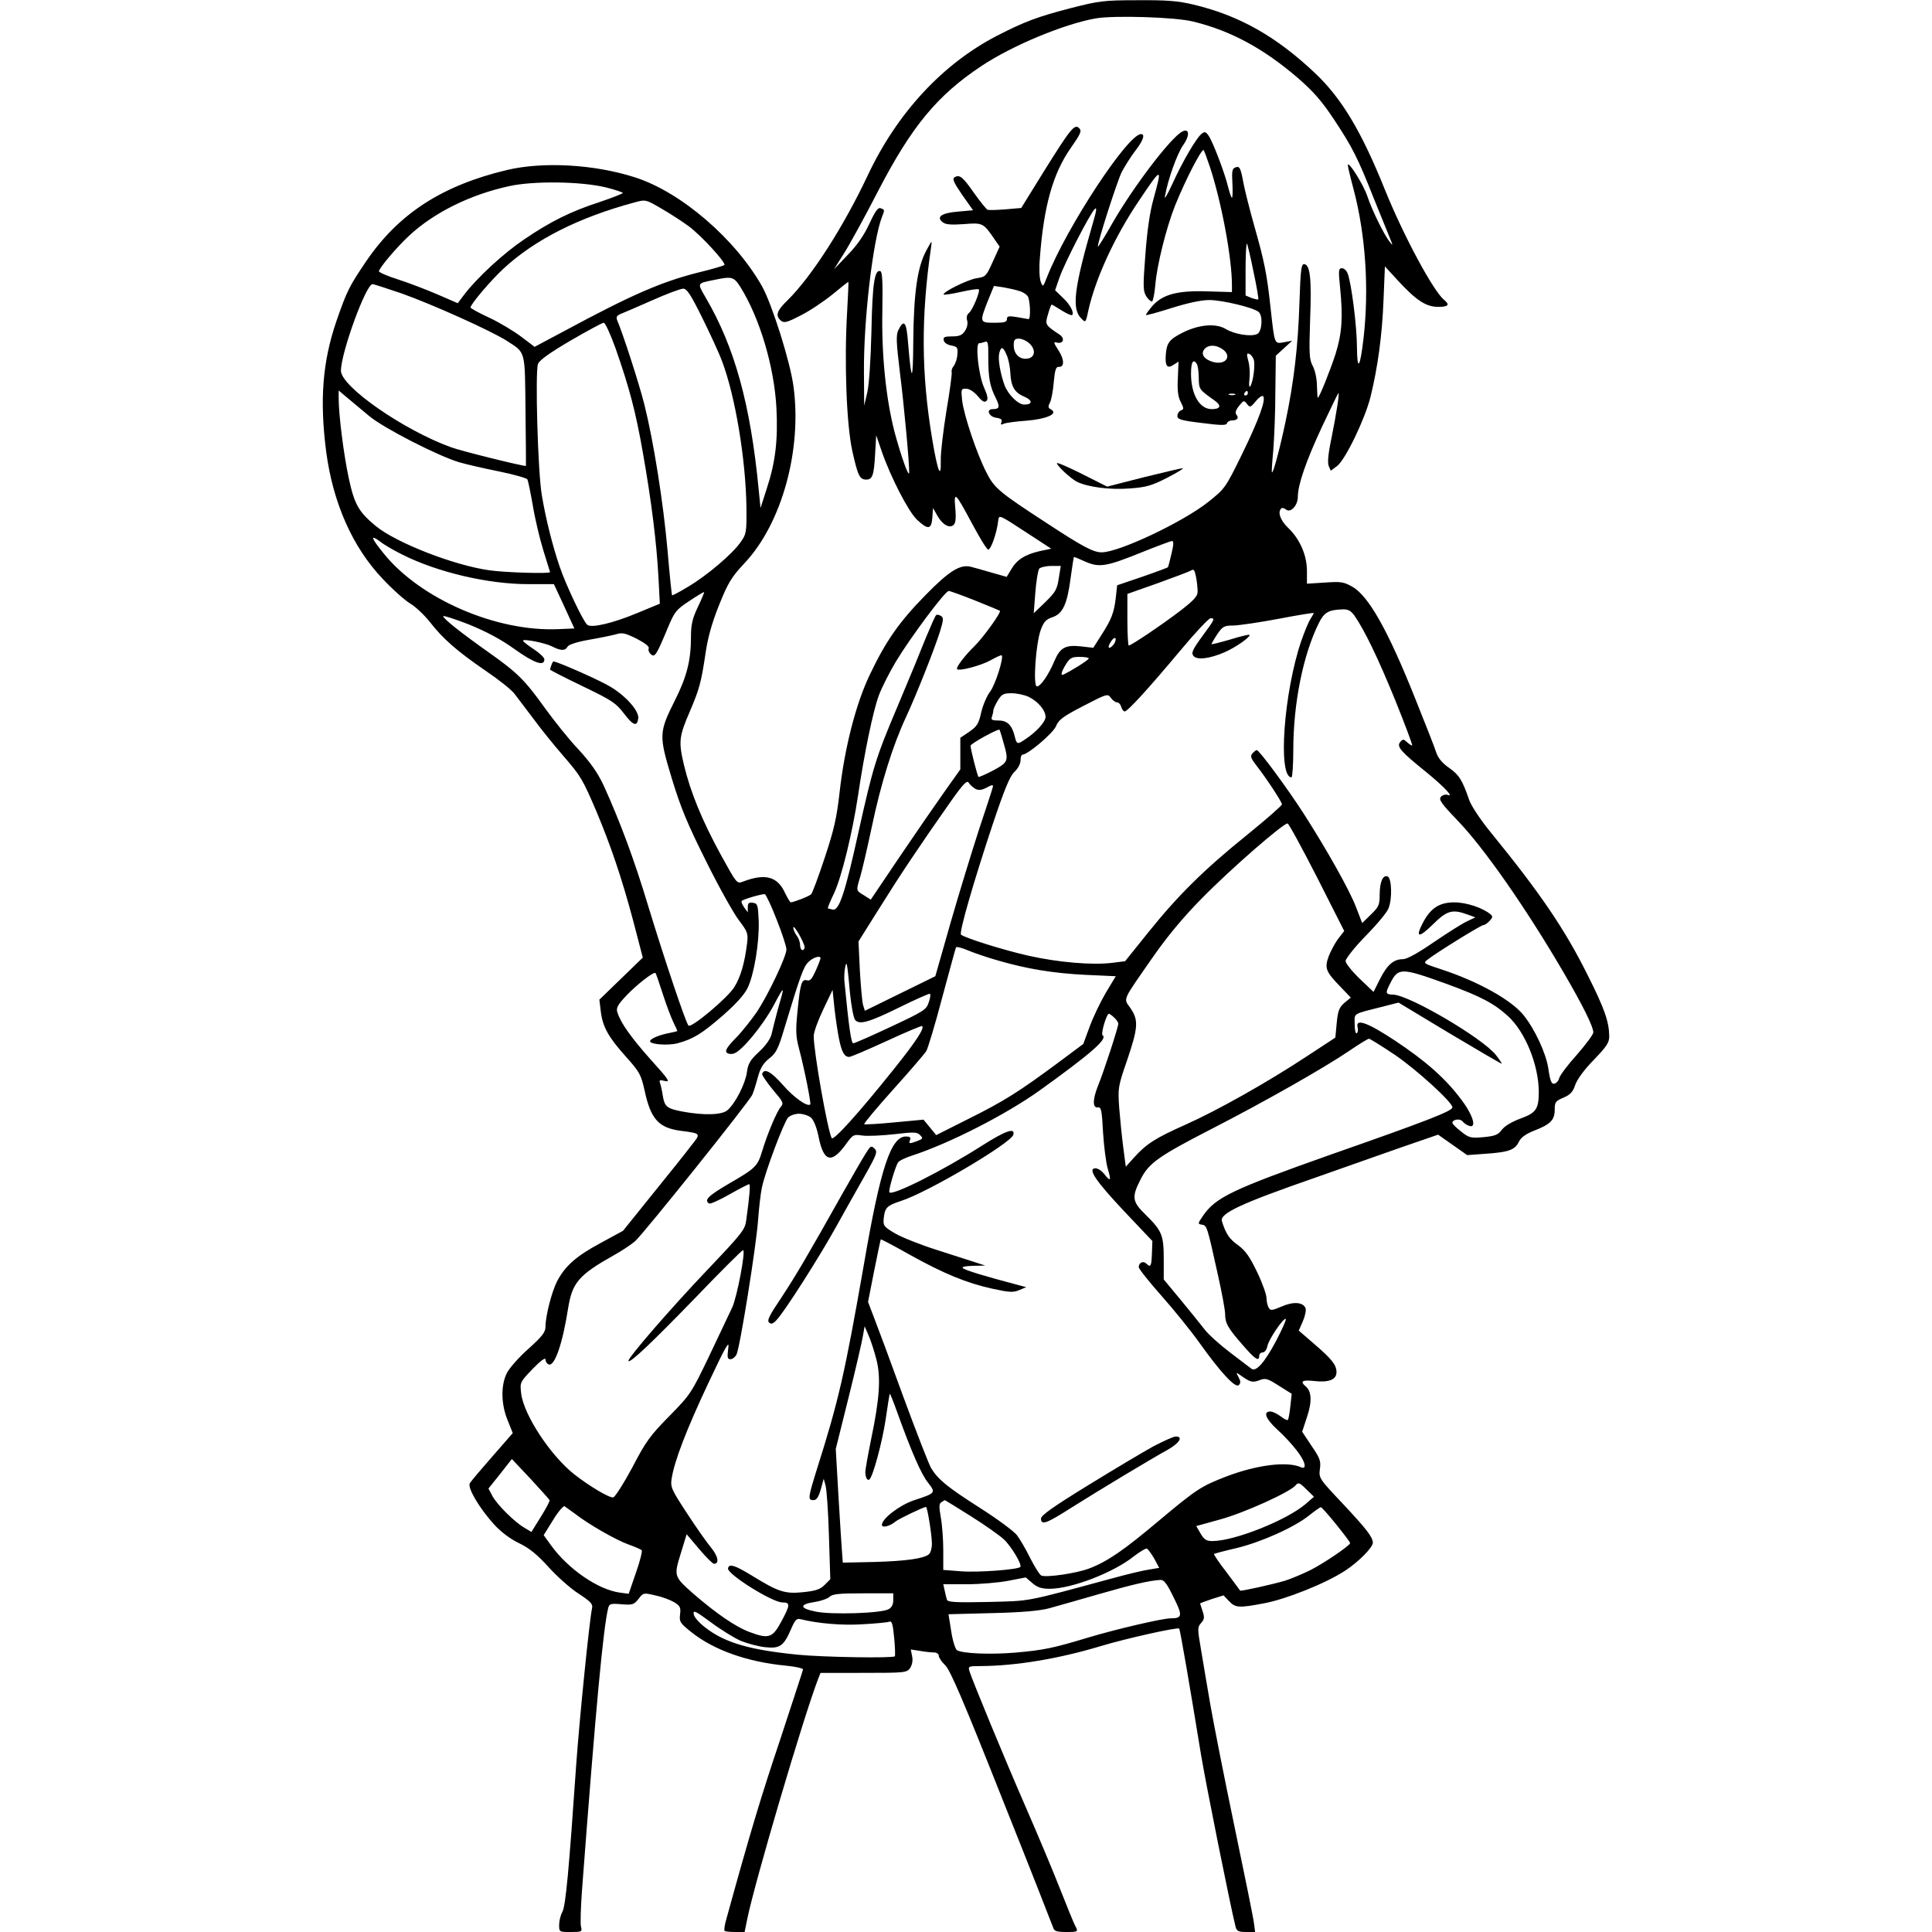<?xml version="1.0" encoding="utf-8"?>
<!-- Generator: Adobe Illustrator 21.0.0, SVG Export Plug-In . SVG Version: 6.00 Build 0)  -->
<svg version="1.1" id="图层_1" xmlns="http://www.w3.org/2000/svg" xmlns:xlink="http://www.w3.org/1999/xlink" x="0px" y="0px"
	 viewBox="0 0 850 850" style="enable-background:new 0 0 850 850;" xml:space="preserve">
<g transform="translate(0,0) scale(1,1)">
	<path d="M500.5,0.1C513.2,0,518.3,0.4,525,2c20.2,4.8,36.5,14,53.7,30.3c11.6,11,20.3,25.5,30.7,51.4c8.1,20,21.1,44.2,25.9,48.2
		c2.7,2.2,2,3.1-2.6,3.1c-5.3,0-9.6-2.8-17.8-11.7l-5.6-6.1l-0.6,14.6c-0.6,15.6-2.5,29.6-5.7,42.7c-2.4,9.7-11,27.6-14.7,30.5
		l-2.8,2.1l-0.9-2c-0.6-1.5-0.3-5.3,1.2-12.4c2.2-10.9,3.7-20.5,3-19.7c-0.3,0.3-3.4,6.8-7.1,14.6c-7.1,15.2-10.7,25.7-10.7,30.9
		c0,3.9-3.2,7.4-5.3,5.6c-0.8-0.6-1.7-0.8-2-0.4c-1.7,1.6-0.4,5.2,2.9,8.4c5.2,4.9,8.4,12.1,8.4,19.1v5.6l7.9-0.5
		c7-0.5,8.3-0.3,12,1.8c7.2,4,15.8,19.3,27.8,49.4c4.4,11,8.6,21.6,9.2,23.6c0.8,2.4,2.6,4.6,5.6,6.7c4.4,3.1,5.8,5.2,8.9,14.2
		c0.9,2.6,5.1,8.9,9.7,14.5c21.6,26.5,32.4,42.4,42.4,62.5c7.5,14.9,9.4,20.5,9.5,26.9c0,2.8-1.1,4.5-6.9,10.5
		c-4.2,4.3-7.3,8.6-8.1,11c-1,3-2.1,4.2-5.1,5.5c-3.5,1.5-3.9,1.9-3.9,5.4c0,4.5-1.9,6.4-9.2,9.2c-3.7,1.5-5.7,3-6.6,4.9
		c-1.7,3.5-4.4,4.5-14.5,5.2l-8.2,0.6l-6.4-4.5l-6.4-4.5l-17.1,5.9c-9.4,3.3-25.9,9.1-36.6,12.9c-33.4,11.6-42.5,15.9-41.4,19.3
		c1.7,5.5,3.3,7.9,7.2,10.6c3.2,2.4,5.1,5.1,8.3,11.8c2.3,4.8,4.1,9.9,4.1,11.3c0,1.4,0.4,3.3,0.9,4.2c0.8,1.5,1.3,1.5,5.8-0.4
		c5.2-2.3,9.5-1.9,10.5,0.8c0.3,0.9-0.2,3.4-1.2,5.7l-1.8,4.1l6.7,5.8c7.8,6.7,9.9,9.3,9.9,12.5c0,3.3-3.4,4.6-9.7,3.9
		c-5.3-0.6-6.5,0.1-3.9,2.3c2.7,2.2,2.9,6.8,0.6,13.6l-2.1,6.4l4.1,6.2c3.7,5.4,4.2,6.6,3.7,10.2c-0.5,4-0.4,4.2,10.1,15.3
		c10.4,11.1,13.1,14.6,13.2,17.1c0,2.1-6.3,8.5-12.3,12.4c-8.4,5.5-25.9,12.5-35.6,14.3c-11.1,2.1-12.6,2-15.4-1l-2.4-2.5l-5.1,1.6
		c-2.9,1-5.2,1.8-5.2,2c0,0.1,0.5,1.6,1.1,3.4c0.9,2.7,0.8,3.5-0.7,5.2c-1.6,1.8-1.6,2.4,0,11.7c0.9,5.3,2.7,16.2,4.1,24.2
		c1.4,8,6.1,32,10.6,53.5s8.4,40.7,8.6,42.7l0.5,3.8h-4c-3.3,0-4.1-0.4-4.6-2.3c-2.5-10.1-13-62.5-15.2-75.7
		c-4.8-29.5-9.2-55.1-9.6-55.5c-0.7-0.7-23.6,4.4-34.8,7.8c-18.3,5.5-37,8.6-52.3,8.7c-5.6,0-5.8,0.1-5.2,2.2
		c1.4,4.4,15.5,38.6,24.8,59.9c5.2,11.9,12,28.1,15.1,36s6.1,15.2,6.6,16.1c1.5,2.7,1.4,2.8-4,2.8c-4,0-5.2-0.4-5.6-1.8
		c-0.3-0.9-10.4-26.7-22.6-57.2c-17-42.9-22.7-56.1-24.9-58.3c-1.6-1.5-2.9-3.5-2.9-4.3s-1-1.4-2.2-1.4c-1.3,0-4.1-0.3-6.2-0.7
		l-3.9-0.6l0.6,3c0.4,1.9,0,3.8-0.9,5.2c-1.5,2-2.2,2.1-20.5,2.1H361l-1,2.5c-6.6,17.2-27.8,89.1-31.2,105.6l-1.2,5.9h-4.1
		c-2.3,0-4.4-0.2-4.7-0.5c-0.3-0.3,0-2.7,0.8-5.3c10.3-37.4,15.1-53.4,23.6-78.7c5.4-16.5,10-30.4,10.1-31c0.1-0.5-3.4-1.3-7.7-1.7
		c-16.7-1.6-31.5-6.8-41.4-14.7c-5-4-5.4-4.6-5-7.8c0.4-3.1,0-3.8-2.6-5.4c-1.7-1-5.4-2.4-8.3-3c-5.2-1.2-5.3-1.2-7.4,1.6
		c-2,2.5-2.7,2.7-7.5,2.3c-4.7-0.4-5.3-0.2-5.8,1.6c-2.2,8.9-5.4,42.9-11.6,125c-0.5,7.1-0.7,13.9-0.4,15.2c0.6,2.3,0.4,2.4-4.5,2.4
		c-5,0-5.1,0-5.1-3.1c0-1.7,0.6-4.3,1.4-5.7c1.5-2.7,2.9-18.4,6.1-64.7c1.4-19.7,5.8-63.6,7-69.1c0.4-1.7-0.8-2.9-6-6.3
		c-3.6-2.3-9.5-7.6-13.2-11.7c-5-5.5-8.4-8.3-13-10.5c-3.9-1.9-7.8-4.8-11-8.3c-6.4-7.1-11.7-16-10.6-18c0.4-0.8,4.9-6.1,9.9-11.8
		l9-10.3l-2.2-5.5c-3-7.1-3.1-15.6-0.4-20.9c1.1-2.2,5.3-7,9.5-10.7c6.2-5.6,7.5-7.3,7.5-9.8c0-4.6,2.7-15.1,5-19.7
		c3.5-6.8,8.4-11.2,19-16.9l10.1-5.5l13.2-16.4c7.3-9,14.9-18.5,16.9-21.2c4.2-5.3,4.4-5.2-4.7-6.4c-9.8-1.3-13.2-5.2-15.9-17.7
		c-1.6-7.1-2.2-8.2-8.3-15c-7.7-8.6-10.2-13.1-11-20l-0.6-5l9.6-9.3l9.5-9.2l-4.3-16.5c-5-18.7-9.8-32.8-16.1-47.8
		c-6.1-14.3-6.9-15.6-14.7-24.6c-3.8-4.4-9.6-11.5-12.8-15.9c-3.3-4.4-7.1-9.4-8.5-11.2c-1.3-1.8-7.1-6.4-12.9-10.3
		c-12.5-8.6-18.7-14-24.4-21.4c-2.4-3-6.2-6.6-8.5-8c-2.4-1.4-7.9-6.3-12.3-11c-13.2-13.9-21.8-33.3-24.8-55.9
		c-2.9-22.7-1.6-39.4,4.4-57.1c4.7-13.6,5.7-15.6,13.3-26.8c14.2-20.8,33.3-33.2,61.8-40c16-3.8,38.5-2.5,56.3,3.2
		c20.4,6.5,44.4,27.3,56.1,48.2c4.4,8.1,12.3,33.1,13.7,43.8c3.8,27.9-5.1,60.1-21.3,77.5c-6,6.4-7.4,8.7-11.4,18.6
		c-3.2,8-5,14.4-6,21.4c-1.9,12.7-2.7,15.7-6.9,25.5c-4.8,11.1-5,13.3-2.6,23.5c2.9,12.1,8,24.5,16.3,39.7c6.9,12.5,7,12.7,9.6,11.7
		c9.9-3.8,15.3-2.3,18.6,5c1.1,2.2,2.2,4.1,2.5,4.1c1.4-0.1,8.2-2.7,9-3.6c0.5-0.5,3.2-7.7,5.9-15.9c4.1-12.3,5.3-17.5,6.6-29
		c2.2-19.6,7.2-39,13.3-51.7c7.1-14.9,13-23.3,24.6-35.1c10.4-10.6,15.2-13.6,20-12.3c1.2,0.3,5.2,1.4,8.9,2.5l6.7,1.9l2-3.3
		c2.5-4.3,6-6.5,12.4-8l5.2-1.1l-11.5-7.5c-11.3-7.4-11.5-7.5-11.8-5c-0.6,5.6-3.3,13.2-4.5,12.9c-0.7-0.3-3.8-5.4-7-11.4
		c-7.5-14-8.1-14.6-7.4-6.7c0.4,4.5,0.1,6.5-0.8,7.3c-1.9,1.6-5-0.3-7.2-4.3l-1.8-3.2l-0.3,4.2c-0.4,5.3-1.9,5.5-6.7,1
		c-3.8-3.5-11.7-18.9-15.6-30.2l-2.4-7L385,200c-0.5,9.2-1.2,11-3.9,11c-2.9,0-3.7-1.8-6.1-12.5c-2.6-11.7-3.6-39.3-2.3-61.3
		c0.4-7.2,0.7-13.2,0.5-13.2c-0.1,0-3.3,2.5-6.9,5.5c-3.7,3-9.9,7.2-13.9,9.2c-6.1,3.2-7.4,3.5-8.8,2.4c-2.6-2.2-1.9-4.4,3-9.1
		c10.4-10.3,24.3-31.8,35.2-54.9c12.9-27.4,32.9-49,56.9-61.4c12.1-6.2,17.6-8.3,32.7-12.2C483.5,0.4,485.7,0.1,500.5,0.1z M482,8.1
		c-14,2.5-36.8,12-50.3,21c-19.4,12.9-30.6,26.5-45.3,54.8c-5.8,11.3-12.6,23.7-15.1,27.6l-4.4,7l6.1-6.4c4.2-4.3,7.2-8.7,9.5-13.7
		c2.6-5.6,3.8-7.2,4.9-6.8c1.9,0.7,1.9,0.6,0.6,3.9c-4,10.6-8.1,45.5-7.9,68.4l0.1,14.6l1.4-6c0.8-3.6,1.5-14.5,1.8-27
		c0.4-20.6,1.4-27.1,3.9-26.2c0.9,0.3,1.1,4.5,0.9,17.3c-0.4,19.7,1.6,38.9,5.4,53.6c2.8,10.4,6.3,20.3,6.4,17.7
		c0.1-4.1-2.3-30.1-4.1-44.2c-1.6-13.1-1.7-16.3-0.7-18.4c2.5-5.1,3.6-3.8,4.3,5.4c1.5,18.1,2.2,17.9,2.3-0.7
		c0.2-21.1,1.8-32.5,5.7-39.7c2.6-4.8,2.6-4.8,2.1-1.3c-4.4,30.3-4.3,55.3,0.5,84c2.4,14.5,4,18.4,3.8,9.5
		c-0.1-3.3,1.1-13.1,2.5-21.8c1.5-8.7,2.5-16.4,2.3-17c-0.2-0.7,0.2-1.9,0.9-2.7c0.7-0.9,1.5-3.1,1.6-5c0.3-3.1,0-3.5-2.7-4
		c-1.7-0.3-3.1-1.2-3.3-2.3c-0.3-1.4,0.4-1.7,3.7-1.7c3.2,0,4.4-0.5,5.7-2.5c0.9-1.4,1.3-3.2,0.9-4.5c-0.4-1.4-0.1-2.6,0.8-3.3
		c1.6-1.3,5.1-9.7,4.3-10.4c-0.3-0.3-3.7,0.2-7.7,1.1c-4,0.9-7.4,1.4-7.7,1.2c-0.9-0.9,10.5-6.6,14.5-7.2s4.2-0.9,7.1-7.3l3-6.6
		l-2.1-3c-5-7.4-5.3-7.6-13.6-6.9c-5.6,0.4-8.1,0.2-9.3-0.8c-3.1-2.3-0.6-4.1,6.6-4.7l6.7-0.6l-4.8-6.8c-3.7-5.4-4.4-7-3.4-7.7
		c2.3-1.3,3.6-0.3,8.7,7c2.7,3.8,5.4,7.1,5.9,7.3c0.6,0.2,4.1,0.1,7.9-0.2l6.9-0.6l9.9-16c11.8-18.9,13.6-21.2,15.6-19.1
		c1.2,1.2,0.7,2.4-3.7,8.7c-7.8,11.1-11.9,25.5-13.6,48.4c-0.4,4.5-0.2,9.1,0.4,10.5c0.9,2.4,1,2.4,2.7-2c8.7-22.1,35.6-63,41.4-63
		c1.9,0,1,2.8-2.5,7.3c-2,2.6-4.6,6.8-6,9.4c-2.1,4.4-10.5,30.4-10.5,32.8c0,0.5,2.9-4.1,6.4-10.3c9-15.7,25.5-37.5,30.7-40.3
		c3.2-1.7,3.5,1.7,0.4,6c-2.6,3.8-6.6,14.8-7.9,22.1c-0.5,2.2,0.7,0.3,3.2-5.1c4.4-9.7,10.4-20,12.8-22c1.4-1.1,1.8-1,3,0.6
		c1.9,2.5,7.3,16.8,8.7,22.7c0.7,2.7,1.4,4.8,1.7,4.8s0.4-2.9,0.2-6.4c-0.3-5.1-0.1-6.4,1.2-6.9c2-0.8,2.4,0,3.7,7
		c0.6,3.2,2.8,11.9,4.9,19.3c4.2,14.8,5.4,20.5,7,35.5c1.8,16.2,1.6,15.8,5.8,15.1l3.7-0.7l-3.6,3.3l-3.6,3.3l-0.2,16
		c0,8.8-0.5,20.3-0.9,25.5c-0.5,5.2-0.8,9.7-0.6,9.8c0.5,0.7,3.4-10.1,5.9-21.9c3.7-17.4,5.6-33.4,6.2-52.7
		c0.5-14.9,0.8-17.2,2.2-17c2.5,0.5,3.2,6.5,2.5,24.4c-0.5,15.2-0.4,17.5,1.2,20.5c1,1.9,1.8,5.7,1.8,8.6c0.1,2.9,0.2,5.3,0.4,5.3
		c0.6,0,5.4-11.9,7.8-19.3c2.8-9.1,3.3-15.9,2-29c-0.8-7.8-0.7-8.7,0.8-8.7c0.9,0,2,1,2.5,2.3c1.7,4.3,4.1,23.6,4.1,32.5
		c0.1,10.9,1.4,9.1,2.9-4c2.5-21.8,0.9-45.6-4.4-65.6c-1.4-5.2-2.5-9.9-2.5-10.5c0-2.4,7,8.7,8.6,13.7c1.9,5.8,7.4,17.1,9.9,20.1
		c1.4,1.8,1.4,1.6-0.1-2c-0.9-2.2-4-9.9-6.9-17c-7.2-18.2-9.5-22.7-17.5-34.8c-5.5-8.3-9.1-12.4-16-18.4c-15-12.9-29.5-20.8-46-24.8
		C517.2,7.5,490,6.7,482,8.1z M529.5,66c-1.2,0-8,13.3-12.5,24.4c-3.9,9.8-8,26.3-8.7,34.9c-0.3,3.7-1,7-1.4,7.3
		c-0.4,0.2-1.6-0.7-2.5-2.1c-1.5-2.4-1.6-4-0.5-18.3c0.8-10.6,1.9-18.6,3.6-24.7c4-14.4,3.7-14.3-6.8,1.4
		c-10.3,15.3-18.7,33.6-21.8,47.4c-1.2,5.8-1.3,5.8-3.2,3.8c-4.3-4.3-3.2-13.3,5.3-42.6c1.5-5.1,1.6-6.5,0.6-5.5
		c-2.2,2.3-13.4,24-15.5,30.2l-1.9,5.5l3.3,3.2c3.3,3,5.2,6.7,4.2,7.7c-0.3,0.3-2.3-0.6-4.6-2c-2.2-1.4-4.2-2.6-4.4-2.6
		s-1,1.9-1.6,4.2c-1.4,4.6-1.3,4.8,4.9,8.9c2.7,1.7,1.9,4.4-1.1,3.6c-1.5-0.4-1.4,0,0.7,3.3c2.7,4.1,2.8,7.6,0.2,7.4
		c-1.2-0.1-1.7,1.3-2.2,6.8c-0.3,3.9-1.1,7.9-1.7,9c-0.9,1.7-0.8,2.3,0.6,3c3.2,1.9-2.2,4.2-11,4.9c-4.4,0.3-8.8,0.9-9.8,1.3
		c-1.3,0.6-1.6,0.5-1.1-0.7c0.4-1.1-0.2-1.6-2.3-1.9c-3.2-0.4-4.7-3.8-1.5-3.8c3,0,3.2-1,1.3-4.9c-2.6-5-3.3-9-3.3-17.8
		c0.1-6.3-0.2-7.4-1.4-6.9c-0.9,0.3-2,0.6-2.6,0.6c-1.8,0-0.3,14,2.1,19.4c1.6,3.6,1.9,5.2,1.1,6c-0.9,0.8-1.9,0.2-3.9-2.2
		c-1.6-1.9-3.7-3.2-5.1-3.2c-2.2,0-2.2,0.3-1.7,5.2c0.8,6.6,6.4,23.3,10.6,31.5c3.5,7,5.5,8.7,26.7,22.5
		c15.7,10.3,20.4,12.8,24.1,12.8c7.6,0,35.7-13.3,46.8-22.1c7.4-5.9,7.6-6.1,15-21.2c7.4-15.2,10.6-24,9.2-25.4
		c-0.5-0.4-1.9,0.6-3.2,2.2c-2.3,2.8-2.6,2.9-3.9,1.2s-1.5-1.6-3.5,0.9c-1.5,1.9-1.8,3.1-1.1,3.9c1.2,1.4,0.3,2.5-2.1,2.5
		c-1,0-1.9,0.6-2.1,1.2c-0.2,1-2.5,1-11-0.1c-9.2-1.1-10.8-1.6-10.8-3.1c0-1,0.7-2.1,1.5-2.4c1.4-0.5,1.4-0.9,0-3.7
		c-1.2-2.2-1.6-5.1-1.3-10.5l0.3-7.3l-2.2,1.4c-2.8,1.9-3.8,0.5-3.4-4.5c0.4-5.2,1.6-6.7,7.3-9.6c7.1-3.6,14.6-4.3,19-1.7
		c3.9,2.4,11.4,3.6,14,2.2c2.1-1.2,2.5-8.1,0.5-9.7c-2.3-1.9-16-5.2-21.7-5.2c-3.5,0-9.5,1.3-16.5,3.5c-6,1.9-11.1,3.3-11.3,3.1
		c-0.2-0.2,1.1-2,2.8-4c4.5-5.1,11.2-6.9,24.6-6.4l10.4,0.3v-3c0-11.9-4.5-36.1-9.6-51.8C531,69.5,529.7,66,529.5,66z M224,81.9
		c-17.1,3.7-33,11.6-43.9,21.7c-5.4,5-12.8,13.7-13.4,15.7c-0.1,0.5,3.6,2.1,8.3,3.6s12.5,4.5,17.4,6.6l9,3.9l3-4
		c5.8-7.5,17.2-18,26.1-24c11.6-7.9,20.6-12.4,33.3-16.5c5.6-1.9,10.2-3.7,10.2-4s-3.3-1.4-7.2-2.4C255.9,79.8,234.8,79.5,224,81.9z
		 M279,89.1c-24.4,6.6-43.7,16.3-57.6,29.2c-5.6,5.2-14.4,15.6-14.4,17c0,0.3,3.7,2.4,8.3,4.5c4.5,2.1,10.8,5.9,14.1,8.4l5.8,4.4
		l13.7-7.3c28.4-15.3,41.8-21.2,57.9-25.3c6.3-1.5,11.6-3.1,11.9-3.4c0.9-0.9-10.3-13.1-15.6-17c-2.7-2-7.9-5.4-11.7-7.6
		C284,87.7,284.2,87.7,279,89.1z M548.6,107.2c-0.3-0.3-0.6,4.7-0.6,11.2V130l2.6,1.1c1.5,0.5,2.8,0.8,3,0.6s-0.7-5.6-2.1-12.1
		C550.2,113.1,548.9,107.6,548.6,107.2z M314,123.2c-7.4,1.5-7.3,1.2-3.6,7.6c12.8,21.8,19.8,47.1,23.4,84.7l0.8,8l2.7-8.4
		c3.9-11.8,5-21.5,4.3-35.6c-1-18.4-7.4-39.7-15.9-53.3C322.8,121.7,322,121.5,314,123.2z M163.9,125c-2.9,0-13.9,30.3-13.9,38.1
		c0,7,27.7,26.2,48.5,33.7c4.3,1.6,30.9,8.2,32.9,8.2c0,0,0-10.9-0.2-24.2c-0.3-27.1,0.2-25.4-8.3-30.9c-7.1-4.5-32.7-16-46.2-20.8
		C170.2,126.9,164.4,125,163.9,125z M441.4,126.4l-4.1-0.6l-2.7,6.6c-3.7,9.4-3.6,9.6,2.9,9.6c4.4,0,5.5-0.3,5.5-1.6
		s0.7-1.5,4.3-0.9c2.3,0.4,4.6,0.8,5.2,0.9c0.9,0.1,0.9-6.3-0.1-9.6c-0.3-0.9-1.9-2.1-3.7-2.7C446.9,127.5,443.7,126.8,441.4,126.4z
		 M300.6,127c-1.2,0-7.3,2.3-13.6,5.1s-12.6,5.5-13.9,6c-1.7,0.7-2.1,1.4-1.6,2.7c2.5,5.8,9.8,28.3,12,37.2
		c4,15.9,8.3,42.8,10.2,64.2c0.9,10.6,1.8,19.5,2,19.7c0.1,0.2,3.3-1.5,7.1-3.8c8.4-5,19.3-14.3,23-19.5c2.6-3.7,2.7-4.4,2.6-15.5
		c-0.3-21-4.9-48.8-10.7-64.1c-1.3-3.6-5.3-12.2-8.8-19.3C303.9,129.6,302.2,127,300.6,127z M265.6,142c-0.6,0-7.1,3.5-14.5,7.8
		c-9.2,5.4-13.7,8.6-14.4,10.3c-1.3,3.4-0.1,47.5,1.7,57.9c1.7,10.1,4.6,21.9,7.9,31.5c2.7,7.9,10.3,24,12.1,25.4
		c1.8,1.5,11.2-0.7,22-5.2l9.9-4.1l-0.6-11.5c-0.8-15.2-3.1-33.6-6.8-54.6c-3.2-18.3-5.9-28.6-12.1-46.3
		C268.6,147.1,266.3,142,265.6,142z M448.3,149c-1.9,0-2.3,0.5-2.3,2.9c0,3.8,2.5,6.3,5.9,5.9c3.5-0.4,4-3.9,1-6.7
		C451.6,149.9,449.6,149,448.3,149z M529.9,153.6c-1.8,2.2-0.1,4.6,4,5.7c5.5,1.4,8.3-2.7,3.9-5.7
		C534.9,151.6,531.6,151.6,529.9,153.6z M439.6,155.5c-0.6,2.5,0.5,8.9,2.4,14.1c1.6,4.1,6,8.4,8.6,8.4c3.8,0,3.8-1.9,0-3.5
		c-4.3-1.8-5.8-4.5-6.1-10.5c-0.1-2.5-0.8-6-1.6-7.8C441.3,152.4,440.4,152.2,439.6,155.5z M549.6,155.7c-1.1-0.5-1.2,0.1-0.4,3.1
		c0.6,2,0.8,5.6,0.5,8c-0.3,2.7-0.1,3.9,0.4,3.1c1.3-2.1,2.2-9.4,1.5-11.7C551.2,157.1,550.3,155.9,549.6,155.7z M524,164.4
		c0,9.2,3.8,15.6,9.1,15.6c3.9,0,4.4-1.5,1.4-3.7c-6.9-4.9-7-4.9-7.1-10c0-2.7-0.4-5.4-0.8-6.1C525,157.6,524,159.2,524,164.4z
		 M152.8,175l-3.8-3.2v3.5c0,7.2,2.2,24.6,4.4,34.9c2.5,11.7,4.4,15,11.9,21.2c9.1,7.5,34.7,17.4,50,19.5c6.8,1,26.7,1.6,26.7,0.8
		c0-0.1-1.4-4.5-3-9.7s-3.7-14.1-4.6-19.7c-1-5.6-2-10.7-2.4-11.4c-0.4-0.6-6.1-2.2-12.5-3.5c-6.5-1.3-14.3-3.1-17.4-4
		c-9.4-2.8-33.2-15-39.6-20.3C159.2,180.3,154.8,176.7,152.8,175z M548.6,172c-0.3,0-0.8,0.4-1.1,1c-0.3,0.5-0.1,1,0.4,1
		c0.6,0,1.1-0.5,1.1-1C549,172.4,548.8,172,548.6,172z M542,173.2c-1.4,0-1.9,0.2-1.2,0.5c0.6,0.2,1.8,0.2,2.5,0
		C543.9,173.4,543.4,173.2,542,173.2z M167.3,238.3c-4.6-3.4-4.1-1.7,1.5,5.2c16.1,20,49.5,34.5,76.8,33.3l7.1-0.3l-4.5-9.8
		l-4.5-9.7h-11.3c-17.6,0-39.9-5.2-55.4-13C173.4,242.2,169,239.7,167.3,238.3z M515.6,238c-0.6,0.1-6.6,2.3-13.3,5
		c-15.6,6.3-18.6,6.8-24.8,4.1c-2.6-1.2-4.9-2.1-5-2.1s-0.8,4.3-1.5,9.5c-1.5,11.5-3.5,15.6-8.1,17.1c-2.7,0.9-3.7,2-5,5.5
		c-2.2,6-3.5,24.9-1.7,24.9c1.6,0,5.1-5,7.7-11.2c2.5-5.9,4.9-7.2,11.8-6.4l5.3,0.6l3.5-5.5c4.5-7,5.6-9.8,6.4-16.5l0.6-5.5
		l10.9-3.7c6.1-2.1,11.1-4,11.4-4.2c0.2-0.2,0.9-2.9,1.6-6C516.4,239.6,516.4,238,515.6,238z M466.7,249h-4.2
		c-2.4,0-4.7,0.6-5.3,1.2c-0.5,0.7-1.3,5.4-1.7,10.5l-0.7,9.1l5.1-4.9c4.4-4.3,5.2-5.6,5.9-10.4L466.7,249z M526.2,253.8
		c-0.6-3-1-3.6-2.2-2.8c-0.8,0.5-7.5,3-14.7,5.6l-13.3,4.7v11.3c0,6.3,0.3,11.4,0.6,11.4c1.1,0,15-9.4,22.7-15.3
		c6.2-4.8,7.7-6.5,7.6-8.6C526.9,258.7,526.6,255.8,526.2,253.8z M309.8,260.5c-0.2-0.1-3.1,1.6-6.5,3.9c-5.8,3.8-6.5,4.7-9.4,11.6
		c-5.1,12.3-5.8,13.3-7.5,11.9c-0.8-0.7-1.3-1.8-1-2.6c0.4-0.8-1.5-2.3-5.3-4.3c-5.1-2.5-6.4-2.8-9.2-1.9c-1.9,0.5-7.2,1.6-11.9,2.4
		c-5.1,0.9-8.8,2.1-9.3,3c-1,1.9-3,1.9-6.8-0.1c-3.2-1.6-12.9-3.5-12.8-2.5c0,0.3,2.1,2,4.7,3.7s4.7,3.7,4.7,4.5
		c0,3.2-4.4,1.7-13.1-4.5c-6.1-4.4-12.6-7.8-20.2-10.9c-6.2-2.4-11.2-4-11.2-3.6c0,1.1,7.7,7.2,20.4,16.2
		c12.3,8.7,15.5,11.9,24.4,24.3c3.9,5.4,10.4,13.6,14.6,18c5.5,6,8.5,10.3,11.2,16c7.2,15.9,13.4,32.4,19.7,53.4
		c7,22.9,16.4,51,17.6,52.2c1.2,1.3,17-12,20.1-16.8c2.8-4.5,4.6-10.5,5.7-19.5c0.5-4.2,0.2-5-3.6-10c-2.3-3-8.8-14.6-14.4-25.9
		c-8.3-16.6-11.2-23.6-15.1-36.4c-5.8-19.1-5.7-20.4,1.3-34.4c5.3-10.5,7.1-17.7,7.1-28.1c0-5.3,0.6-7.9,3-13
		C308.7,263.6,309.9,260.6,309.8,260.5z M417.4,260c-1.6,0-16.8,20.4-23.2,31c-2.8,4.7-6.3,11.5-7.6,15.1c-2.5,6.8-6.3,25-9.1,43.9
		c-2.4,16.1-7.2,35.8-10.5,42.9c-1.7,3.5-2.9,6.5-2.8,6.7c0.2,0.1,1.2,0.4,2.3,0.6c2.7,0.4,5.4-7.7,11.1-33.7
		c6.5-29.1,7.6-32.9,17.4-56c4.9-11.6,10.5-25.2,12.5-30.3c2.1-5,4-9.4,4.4-9.6c0.4-0.3,1.3-0.1,2.1,0.4c1.2,0.7,1.1,1.8-0.4,6.7
		c-2.4,7.7-10.4,27.9-15,37.8c-5.8,12.4-11.1,29.4-15,48.1c-2,9.4-4.3,19.3-5.1,22c-1.9,6.4-2,6.1,1.6,8.3l3,1.9l12.6-18.7
		c6.9-10.2,15.8-23.1,19.7-28.6l7.1-10v-6.9v-7l4-2.7c3.3-2.3,4.1-3.5,5.2-8.5c0.7-3.1,2.5-7.3,3.9-9.1c2.3-3,6.1-15,5.1-16
		c-0.2-0.2-2.4,0.8-4.9,2.2c-4.1,2.3-13.8,4.9-14.7,3.9c-0.7-0.6,3.2-5.8,7.5-10c4.1-4,12.1-15.2,11.3-15.7
		c-0.2-0.1-5.1-2.2-10.9-4.5C423.2,261.9,418,260,417.4,260z M590.7,268.1c-6.2,0.2-8.1,1.3-10.4,5.9c-7,14-11.3,35.5-11.3,55.9
		c0,6.6-0.4,12.1-0.8,12.1c-6.1,0-3.4-37.4,4.3-60c1.4-4,3.2-8.4,4-9.6c0.8-1.3,1.5-2.5,1.5-2.7s-6.9,0.9-15.2,2.5
		c-8.4,1.6-17.4,2.9-20,3c-4.3,0-4.9,0.4-7.3,3.9c-1.4,2.1-2.5,4.1-2.5,4.3c0,0.2,3.6-0.7,8.1-2c4.5-1.4,8.3-2.3,8.6-2.1
		c0.7,0.8-6,5.5-10.8,7.6c-6.6,2.9-12.3,3.6-13.8,1.7c-1.1-1.3-0.5-2.7,3.8-8.6c5.6-7.6,5.8-8,3.7-8c-0.8,0-6.8,6.4-13.3,14.2
		C505,303.3,496.1,313,494.8,313c-0.5,0-1.2-0.9-1.5-2s-1.1-2-1.9-2c-0.7,0-1.9-0.9-2.7-2c-1.3-1.9-1.7-1.8-12.1,3.6
		c-8.9,4.6-10.9,6.1-12,8.9c-1.3,3.1-12.4,12.5-14.7,12.5c-0.5,0-0.9,1.1-0.9,2.5c0,1.5-1.1,3.6-2.7,5.1c-2,1.9-4.3,7.4-9.6,23.2
		c-8.5,25.6-14.8,47.5-13.9,48.4c1.6,1.4,18.6,6.8,29.8,9.3c13,2.9,27.8,4.2,36.8,3.1l5.6-0.7l10.2-12.7c13-16.2,24.5-27.6,43.6-43
		c8.4-6.8,15.2-12.8,15.2-13.3c0-1.1-6.7-11.3-11.3-17.2c-2.4-3.1-2.7-4-1.7-5.2c0.7-0.8,1.6-1.5,1.9-1.5c1.1,0,13.2,16.4,20.7,28
		c10.1,15.8,20,33.3,23,41.1l2.7,7l3.9-3.8c3.4-3.3,3.8-4.2,3.8-8.6c0-5.7,1.4-8.9,3.5-8.1c1.8,0.7,2.1,9.8,0.4,14
		c-0.5,1.6-5,7-10,12.1c-4.9,5-8.9,10.1-8.9,11.1s2.8,4.5,6.1,7.7l6.2,5.9l2.8-5.6c3.2-6.3,6-8.8,10.1-8.8c1.8,0,6.5-2.6,13.5-7.4
		c6-4.1,12.5-8.2,14.6-9.2l3.8-1.8l-3.3-1.2c-6.8-2.5-9.1-1.9-15.4,4.3c-6.2,6.1-7.8,5.9-4.5-0.5c3.4-6.6,7.3-9.2,13.9-9.2
		c5.4,0,12.5,2.4,15.9,5.2c1.1,0.9,1.1,1.4-0.3,2.9c-1,1.1-2.2,1.9-2.8,1.9c-1,0-20.3,11.9-24.4,15.1c-2.2,1.7-2.2,1.7,6,4.4
		c16.1,5.3,30.5,13.3,36,20c4.9,6,10,16.8,11,23.6c0.8,5.5,1.4,6.9,2.6,6.7c0.9-0.2,1.9-1.3,2.2-2.5s3.8-5.9,7.8-10.3
		c3.9-4.5,7.2-8.9,7.2-9.8c0-2.5-4.7-12-13-26.2c-16.5-28.3-35.1-55-46.9-67.2c-6.9-7.2-8.2-9-7.2-10.2c0.7-0.8,2-1.2,2.9-0.9
		c3.1,1.3-1.1-3.3-9.3-10c-11.3-9.1-13.1-11.2-11.5-13.2c1.2-1.4,1.5-1.4,3,0c0.9,0.8,1.9,1.5,2.3,1.5c0.3,0-3-8.9-7.4-19.8
		c-7.5-18.4-13.5-30.9-18.1-37.5C594.3,268.7,593.1,268,590.7,268.1z M490.8,280.9c-0.2-0.6-1.2,0-2.1,1.5c-1.8,2.7-0.8,3.7,1.3,1.1
		C490.6,282.7,491,281.5,490.8,280.9z M475,289c-3.5,0-4.3,0.5-6,3.2c-2.1,3.4-2.5,5.2-1.2,4.6c3.1-1.4,11.2-6.4,11.2-7.1
		C479,289.3,477.2,289,475,289z M445.1,305c-3.6,0-4.4,0.4-6.1,3.2c-1.1,1.8-2,3.8-2,4.5c0,0.6-0.3,1.8-0.6,2.7
		c-0.5,1.3,0.1,1.6,3,1.6c3.8,0,5.9,2.1,7.1,7.2c0.8,3.3,1.2,3.4,4.5,1.1c4.9-3.2,9-7.7,9-9.9c0-2.9-3.3-6.8-7.4-8.8
		C450.7,305.7,447.3,305,445.1,305z M439.7,321c-1.5,0-12.7,6.2-12.7,7.1c0,1.4,3,13.3,3.5,13.7c0.2,0.2,3.1-1.1,6.4-2.8
		c6.8-3.7,7-4.1,4.5-12.6C440.6,323.4,439.8,321,439.7,321z M426.2,344.4c-0.7-1.3-2.3,0.3-7.9,8.2c-13.9,19.8-22.2,32.2-31.3,46.8
		l-9.3,14.8l0.6,12.7c0.4,6.9,1,13.8,1.4,15.2l0.8,2.6l15.5-7.6l15.5-7.6l6.7-23.5c3.7-12.9,9.4-31.4,12.5-41
		c3.2-9.6,6-18.1,6.1-18.8c0.3-1-0.4-1-2.7,0.3c-2.3,1.2-3.6,1.3-5.1,0.5C428,346.4,426.7,345.2,426.2,344.4z M566.5,362.3
		c-1.6-0.4-25.1,20-38,33.2c-8,8.1-15.1,16.7-21.3,25.6c-13.8,19.9-13,17.9-9.8,22.5c3.6,5.3,3.3,8.6-1.5,22.8
		c-4,11.6-4.1,12.2-3.5,21c0.4,5,1.2,12.9,1.8,17.5l1.1,8.4l3.6-4c5.4-6,9.4-8.6,22.7-14.5c14.3-6.4,36.1-18.7,53.4-30.1l12.5-8.2
		l0.6-6.4c0.5-5.4,1.1-6.9,3.4-8.9l2.8-2.3l-4.5-4.7c-6.5-6.7-7.1-8.2-5.3-13.3c0.9-2.3,2.7-5.8,4.2-7.8l2.7-3.5l-11.9-23.5
		C572.9,373.2,567.1,362.5,566.5,362.3z M336.5,393.4c-1.1-0.2-9.5,2.2-10.2,3c-0.3,0.3,0.2,1.5,1.1,2.8l1.6,2.2v-2.2
		c0-1.9,0.5-2.3,2.3-2c2,0.3,2.2,0.9,2.5,8c0.3,9.4-2,23.5-4.9,29.5c-1.4,2.9-5.2,7.1-10.8,12c-9.2,8-13,10.4-20,12.3
		c-4.3,1.1-12.1,0.5-12.1-0.9c0-1.1,4.1-2.8,8.4-3.6c2-0.4,3.6-0.8,3.6-0.9s-0.8-2-1.9-4.2c-1-2.1-3.1-7.7-4.6-12.4
		c-1.5-4.7-2.9-8.7-3.1-8.9c-0.7-0.8-8.4,5.2-12.9,10c-3.7,3.9-4.5,5.4-3.9,7.2c1.4,4.7,6,11.1,14.7,20.9c7.9,8.7,8.7,10,6.3,9.4
		c-2.4-0.6-2.7-0.4-2.2,0.9c0.3,0.9,0.9,3.4,1.2,5.6c0.8,4.8,1.8,5.6,8.4,6.9c9.6,1.8,17.7,1.6,20.1-0.6c3.5-3.1,7.8-11.6,8.5-16.6
		c0.5-3.8,1.4-5.4,5.4-9.1c3.1-2.9,5-5.7,5.5-7.9c0.4-1.8,1.6-6.5,2.6-10.3c3.3-11.3,3.2-11.4-1.6-2.4c-4.8,9-14.1,20.3-17.6,21.4
		c-1.2,0.4-2.6,0.2-3.2-0.4c-0.8-0.8,0.2-2.5,4-6.4c2.8-2.8,6.9-8.1,9.3-11.5c5-7.6,13-24.4,13-27.5c0-1.2-1.9-7.1-4.3-13.1
		C339.4,398.6,337,393.6,336.5,393.4z M349,408.1c0,0.8,0.7,2.4,1.5,3.5c0.8,1,1.5,2.9,1.5,4.1c0,1.3,0.5,2.3,1,2.3
		c0.6,0,1-0.6,1-1.3C353.9,414.8,349.1,406.3,349,408.1z M425.8,418.1c-2.6-1.1-4.9-1.7-5.2-1.3c-0.2,0.4-2.9,10.4-6.1,22.2
		c-3.1,11.8-6.3,22.4-7,23.5s-7.2,8.7-14.5,16.8c-7.3,8.1-13,15-12.8,15.3c0.3,0.2,6.2-0.1,13.3-0.8l12.8-1.2l2.8,3.4l2.8,3.4
		l14.3-7.2c15.3-7.6,22-11.8,39.4-24.7l11-8.2l2.8-7.6c1.5-4.1,4.7-10.8,7.1-14.9l4.4-7.3l-13.2-0.6c-14.3-0.7-25.9-2.6-38.9-6.4
		C434.2,421.2,428.4,419.2,425.8,418.1z M355.6,423.3c-2.1,2.1-3.5,5.9-10.6,29.4c-2.6,8.8-3.6,10.7-6.6,13c-2.6,2.1-3.9,4.2-5,8.3
		c-0.8,3-1.9,6.5-2.4,7.6c-1.1,2.8-47.8,61.1-51.6,64.5c-1.6,1.4-5.8,4.2-9.4,6.2c-15.3,8.6-18.2,12-20,23c-2.5,16-6,26-8.6,25
		c-0.8-0.3-1.4-1.3-1.4-2.2c0-1-2.1,0.5-5.7,4.2c-5.5,5.8-5.6,5.8-5,10.8c1.1,9.3,12.8,27.2,23.3,35.5c6.6,5.2,15.5,10.5,17.2,10.2
		c0.8-0.2,4.6-6.1,8.4-13.2c5.9-11.4,7.9-14.1,16.3-22.6c9.3-9.5,9.7-10.1,17.6-26.6c4.4-9.3,9-18.9,10.1-21.3
		c2.1-4.7,6-25.1,4.7-25.1c-0.4,0-9.9,9.4-21,21c-19.4,20-28.6,28.7-29.4,27.8c-0.8-0.8,18.6-23.2,34.7-40.1
		c15.2-16,16.6-17.7,17.1-21.8c1.5-10.7,1.9-15.9,1.3-15.9c-0.4,0-4.3,2-8.7,4.5c-4.4,2.5-8.4,4.3-8.9,4c-2.4-1.5-0.4-3.4,8.8-8.8
		c11.6-6.7,12.5-7.6,14.5-14.2c2.2-7.4,6.5-17.6,8.2-19.5c1.4-1.6,1.1-2.2-3.5-7.6c-2.7-3.3-4.8-6.4-4.7-6.9
		c0.9-2.7,3.9-1.1,9.1,4.8c4.9,5.6,10.8,9.8,12.1,8.6c0.4-0.5-2.6-15.7-5-24.7c-1.4-5.3-1.5-7.9-0.6-16.6
		c1.2-12.2,1.8-13.9,4.2-13.3c1.3,0.4,2.2-0.7,3.8-4.3c1.2-2.7,2.1-5.1,2.1-5.4C361,420.2,357.7,421.2,355.6,423.3z M372.6,424.5
		c-0.5-2-1.4,3.7-1.1,7.2c2,20.6,3,27.3,3.9,27.3c0.6,0,8.1-3.3,16.6-7.3c14.5-6.8,15.6-7.5,16.6-10.7c0.7-1.9,0.9-3.6,0.5-3.8
		c-0.4-0.1-6.3,2.5-13.2,5.9c-13.6,6.7-17.8,7.9-19.7,5.6c-0.7-0.8-1.7-6.3-2.3-12.3C373.4,430.4,372.8,425.1,372.6,424.5z
		 M611.6,432.7c-2.2,4.3-2.1,4.8,1.4,4.9c7.2,0.3,39.2,19.1,45.1,26.5c1.7,2.2,2.8,3.9,2.6,3.9c-0.3,0-10.6-6-23-13.4l-22.4-13.5
		l-5.9,1.5c-14.9,3.8-13.4,2.9-13.4,8c0,2.5,0.4,4.3,0.9,4s0.7-1.5,0.4-2.6c-1.1-4.1,4.3-2.2,16.4,5.8c13.7,9.1,22.3,16.7,29.3,26.1
		c5.2,6.9,6.8,12.7,3.3,11.4c-1-0.3-2.3-1.2-2.9-2c-1.1-1.3-4.4-0.8-4.4,0.7c0,0.5,1.7,2.2,3.8,3.8c3.5,2.8,4.2,3,9.9,2.5
		c5.1-0.5,6.4-1,8.1-3.3c1.2-1.6,4.4-3.5,8.2-4.9c6.9-2.5,8-4.2,8-11.9c-0.1-11.7-5.9-26.1-13.5-33.1c-6.1-5.6-12-8.7-26.7-14.1
		C616.3,425.6,615.2,425.6,611.6,432.7z M367.1,443.4l-0.8-7.9l-4.1,8.6c-2.3,4.8-4.2,10-4.2,11.7c0,7,6.1,41.5,7.9,44.9
		c0.7,1.4,11.5-10.5,27.5-30.5c9.6-12,13.4-17.8,12.3-18.8c-0.2-0.2-7.2,2.7-15.6,6.6c-8.3,3.8-15.7,7-16.5,7
		c-2.1,0-3.3-2.1-4.5-8.1C368.5,453.9,367.6,447.8,367.1,443.4z M487.9,446c-1.1,0-3.7,9-2.8,9.5c2.4,1.5-5.2,8.1-27.9,24.4
		c-14.9,10.6-39.4,23.1-55.9,28.5c-2.8,0.9-5.6,2.2-6.1,2.9c-1.2,1.5-4.5,12.7-3.9,13.3c1.5,1.5,23.2-9.4,40.8-20.6
		c10.2-6.5,14.7-8.1,13.7-4.7c-1.3,3.8-37.8,25.4-49.5,29.1c-6.1,2-7,2.9-7.5,7.6c-0.3,3.3,0,3.7,5.1,6.7c2.9,1.7,11.2,5,18.5,7.3
		c7.2,2.3,14.9,4.8,17.1,5.5l4,1.3l-5.4,0.1c-3.5,0.1-5.1,0.5-4.5,1c0.8,0.9,9.8,3.6,23.4,7.2l4.5,1.2l-3.1,1.3
		c-2.6,1.1-4.4,1-11.7-0.6c-11.4-2.5-21.4-6.6-36.5-15c-6.9-3.9-12.6-6.9-12.7-6.7c-0.1,0.1-1.4,6.3-2.9,13.8l-2.7,13.7l2.6,6.8
		c1.5,3.8,7.4,19.7,13.1,35.4c5.8,15.7,11.2,29.6,12.1,31c3.2,5.1,7.2,8.3,21.1,17.2c7.9,5,15.3,10.5,16.6,12.2
		c1.3,1.7,4,6.3,5.9,10.2c2,3.9,4.2,7.4,4.9,7.6c2.4,0.9,15.3-1,20.9-3.1c8-3,15.4-8.1,30.7-21c16.6-13.9,18.6-15.2,29.7-19.5
		c13.4-5.1,26.7-6.8,32.8-4.1c2.9,1.3,2-2.6-1.9-7.5c-1.9-2.5-5.7-6.6-8.5-9.1c-5.1-4.7-6.3-7.9-3-7.9c1,0,3,1,4.5,2.1
		c1.5,1.2,2.9,1.9,3.2,1.6s0.8-3,1.1-6l0.6-5.5l-5.6-3.5c-5-3.2-5.9-3.5-8.5-2.5c-3.1,1.2-4.2,0.9-8.1-1.9c-2.4-1.7-2.4-1.7-1.2,0.6
		c1,1.8,1,2.6,0.1,3.5c-1.5,1.4-8-5.6-17.2-18.5c-3.7-5.2-11.2-14.5-16.7-20.7c-5.6-6.3-10.1-12-10.1-12.7c0-2,2-2.9,3.3-1.6
		c1.9,1.9,2.3,1.3,2.5-4.4l0.2-5.5l-12.5-13.2C481.9,519.4,478.3,514,482,514c1,0,2.7,1.1,3.8,2.5c2.8,3.6,3.2,3.1,1.6-2.2
		c-0.8-2.6-1.7-9.8-2.1-16c-0.5-9.6-0.8-11.3-2.2-11.1c-2.4,0.4-2.5-3.2-0.1-9.3c2.7-6.6,9-26,9-27.5c0-0.6-0.8-1.8-1.8-2.7
		C489.2,446.7,488.1,446,487.9,446z M602.3,457c-0.5,0-4.4,2.4-8.8,5.4c-11.2,7.6-37.5,22.5-60.3,34.2
		c-23.5,12.1-27.8,15.1-31.4,22.3c-4,7.8-3.7,9.8,2.3,15.6c7.1,7,7.9,8.9,7.9,19.4v9l7.3,8.8c4,4.8,8.7,10.7,10.6,13.1
		c1.8,2.4,7,7,11.5,10.4c4.4,3.4,8.6,6.5,9.2,7c2,1.5,5.8-2.8,10.8-12.2c2.6-5,4.6-9.4,4.3-9.7c-0.9-0.8-7.5,8.9-8.1,11.9
		c-0.3,1.6-1.2,2.8-2.1,2.8c-0.8,0-1.5,0.7-1.5,1.5c0,2.7-1.8,1.6-7.3-4.8c-6.5-7.4-7.7-9.6-7.7-13.6c0-1.7-1.4-9.3-3.1-16.9
		c-4.8-21.7-4.9-22.1-7.1-22.4c-1.9-0.3-1.9-0.4,0.4-3.8c5.6-8.2,12.7-11.6,56.2-27c42.3-14.8,53.6-19.2,53.6-20.8
		c0-2.3-16-16.8-25.3-23.1C607.9,460.2,602.7,457,602.3,457z M351.5,490c-1.8,0-3.9,0.8-4.8,1.7c-1.9,2.2-10.1,23.9-11.5,30.8
		c-0.6,2.7-1.3,9.3-1.7,14.5c-0.8,11.3-8,56.3-9.5,59c-0.6,1.1-1.8,2-2.6,2c-1.4,0-1.5-0.8-1-4.8c0.6-3.9-1-1.2-8.9,15.6
		c-9.5,20.2-14.8,34-16,41.7c-0.6,3.7-0.1,4.8,6.5,14.9c3.9,6,8.7,12.9,10.7,15.3c3.3,4,3.9,7.3,1.4,7.3c-0.5,0-3.5-2.9-6.5-6.5
		l-5.5-6.5l-2.6,8.5c-3.1,10-3,10.1,5.7,17.8c10.1,8.7,18.4,14.4,24.5,16.7c8.5,3.2,10.2,2.6,14-4.5c4-7.4,4.1-8.5,0.5-8.5
		c-4.4,0-24.4-12.5-23.9-15c0.4-2.2,3-1.4,10.5,3.2c11.7,7.2,14.5,8.1,22.5,7.3c5.6-0.6,7.5-1.2,9.5-3.2l2.5-2.5l-0.6-19.1
		c-0.3-10.6-1-20.5-1.5-22.2l-0.8-2.9l-1.3,4.7c-1,3.5-1.9,4.7-3.2,4.7c-2.6,0-2.4-1,1.5-13.6c9.6-30.3,12.2-41.7,20.7-90.2
		c7.3-42.6,11.9-56.2,18.5-56.2c1.7,0,2.2,0.4,1.8,1.5c-0.7,1.8-0.4,1.8,3.2,0.5c2.5-1,2.6-1.2,1.2-2.6c-1.3-1.4-2.8-1.4-11.3-0.4
		c-5.4,0.6-11.7,0.9-14,0.6c-4-0.6-4.2-0.5-7.4,3.9c-6.3,8.7-9.8,7.7-12-3.6c-0.8-3.9-2.1-7.1-3.3-8.2
		C355.7,490.8,353.3,490,351.5,490z M382.2,587.7l-1.8-4.2l-0.8,4.5c-0.4,2.4-3.2,14.6-6.3,27l-5.6,22.5l1.2,21
		c0.7,11.5,1.4,22.8,1.6,25l0.3,4l13.8-0.3c14.2-0.4,21.8-1.5,24.1-3.4c0.7-0.6,1.3-2.6,1.3-4.6c0-3.8-2-16.2-2.6-16.2
		c-1.1,0-12.1,5.3-13.4,6.4c-2.3,2-6,3-6,1.5c0-2.7,7.6-8.6,14-10.8c9.8-3.2,9.8-3.3,6.2-7.9c-3-3.8-7.3-13.7-13.7-31.5
		c-1.5-4.2-2.9-7.6-3-7.5c-0.2,0.2-1,5.4-1.9,11.6c-1.5,9.8-5.4,24.3-7,26c-0.9,0.9-1.8-0.5-1.9-3c0-1.3,1.2-7.9,2.6-14.8
		c3.7-17.7,4.3-27,2.3-34.8C384.7,594.7,383.2,589.9,382.2,587.7z M233.4,650.6l-8.2-8.7l-5.1,6.5l-5.2,6.5l1.7,3.2
		c1.9,3.7,9.8,11.6,14.2,14.1l3,1.8l4.1-6.6c2.3-3.7,4.1-7,3.9-7.4C241.6,659.6,237.8,655.4,233.4,650.6z M578.1,658.5l-3.4-3.3
		c-3-3-3.5-3.1-4.7-1.7c-2.5,3-22.6,12.1-33.2,15l-10.5,2.9l1.9,3.3c1.6,2.7,2.6,3.3,5.2,3.3c9.7,0,32.5-9.1,40.9-16.2L578.1,658.5z
		 M415.7,660c-0.1,0-0.8,0.4-1.5,0.9c-1.1,0.6-1.1,2-0.3,6.6c0.6,3.2,1.1,9.8,1.1,14.5v8.7l7.8,0.6c7.1,0.6,24.9-0.7,26.1-1.9
		c0.9-0.9-3.9-9-7.2-12.1c-1.8-1.7-8.3-6.3-14.5-10.2S415.8,660,415.7,660z M248.4,662.7c-0.5-0.3-2.9,2.4-5.1,6.1l-4.1,6.6l3.1,4.3
		c7.6,10.6,20.8,19.7,30.5,21l3.8,0.5l3.2-9.3c1.8-5.1,2.9-9.6,2.5-9.9c-0.5-0.4-3-1.5-5.8-2.5c-5.4-1.9-17.8-9-23.5-13.5
		C251.1,664.6,249,663.1,248.4,662.7z M581.1,663.1c-0.3,0-2.6,1.6-5.1,3.6c-6.6,5.3-21.2,11.8-32,14.4c-5.2,1.2-9.7,2.4-9.9,2.6
		c-0.2,0.1,2.2,3.8,5.5,8c3.2,4.3,5.9,7.9,6,8.1c0.2,0.4,14.6-2.8,19.9-4.4c2.8-0.9,7.7-3,11-4.6c6.1-3.1,17.4-10.8,17.5-11.9
		c0-0.4-2.8-4.1-6.2-8.3C584.4,666.4,581.4,663,581.1,663.1z M504.5,681.3c-0.5-0.1-3,1.4-5.5,3.3c-8.9,7.2-27.5,14.4-37.2,14.4
		c-3.5,0-5.4-0.6-7.6-2.5l-2.9-2.5l-7.8,1.5c-4.2,0.8-12.4,1.5-18.1,1.5H415l0.6,2.7c0.3,1.6,0.8,3.4,1,4.1c0.3,1.1,3.9,1.3,18.2,1
		c19.1-0.5,15.4,0.2,54.2-10.3c6.9-1.9,14.4-3.7,16.8-4l4.2-0.7l-2.2-4.1C506.5,683.5,505.1,681.5,504.5,681.3z M510.5,695.1
		c-5,0.3-12.6,2.1-27.2,6.3c-8.7,2.5-18.5,5.3-21.8,6.2c-4.2,1.1-11.9,1.8-25.1,2.1l-19.1,0.5l1.2,7.5c0.6,4.1,1.8,7.8,2.5,8.3
		c2.4,1.5,14.5,2,25.5,1.1c12.7-1.1,16.9-2,32.1-6.6c12.3-3.7,32.8-8.5,36.5-8.5c5.1,0,5.3-1.2,1.2-9.3
		C513.4,696.7,512.1,695,510.5,695.1z M393,701h-13.3c-10.7,0-13.6,0.3-14.8,1.6c-0.9,0.8-3.8,1.8-6.4,2.2c-6.9,1-6.8,2.8,0.2,4.2
		c6.7,1.5,29,0.8,32.2-1c1.4-0.7,2.1-2.1,2.1-4L393,701L393,701z M312.7,713.7c-6.8-5-7.8-5.5-7.5-3.5c0.2,1.3,2.4,3.8,5.3,6
		c8.6,6.6,19.4,9.7,40.5,11.8c11,1.1,41.8,1.6,42.7,0.7c0.2-0.3,0.1-3.9-0.3-8.1c-0.6-6.2-1-7.6-2.2-7.1c-0.8,0.3-6,0.8-11.6,1.1
		c-8.9,0.6-19.6-0.3-27.3-2.2c-1.8-0.5-2.5,0.2-4.3,4.4c-3.2,7.4-4.9,8.6-11.3,7.9c-3-0.3-7.8-1.6-10.8-2.8
		C323,720.6,317.1,717,312.7,713.7z"/>
	<path d="M476,208.5l11.1,5.6l16-4.1c8.9-2.2,16.6-4,17.2-4c0.7,0.1-2.4,1.9-6.8,4.2c-6.8,3.5-9.3,4.2-16.5,4.7
		c-8.5,0.7-18.6-0.6-23.3-3c-2.7-1.4-8.7-7-8.7-8.1C465,203.3,470,205.5,476,208.5z"/>
	<path d="M243.5,291c1.6,0,20.6,8.4,25,11.1c6.9,4.1,12.8,10.8,12.3,14c-0.5,3.7-2.2,3.2-6.3-2.2c-3.5-4.6-5.3-5.8-18.2-12
		c-7.9-3.8-14.3-7.1-14.3-7.3c0-0.3,0.3-1.1,0.6-2S243.3,291,243.5,291z"/>
	<path d="M517.3,632c3.4,0,1.6,2.9-3.5,5.8c-7.8,4.3-29.7,17.5-42.1,25.3c-11.4,7.3-13.7,8.1-13.7,5c0-1.4,5.5-5.3,20.8-14.7
		c11.4-7,24.3-14.7,28.7-17.1C511.9,634,516.3,632,517.3,632z"/>
	<path d="M384.7,505.3c1.5,1.4,1.1,2.5-4.2,11.9c-3.2,5.7-9,15.9-12.8,22.8c-7.2,13-22.4,36.9-26,40.7c-1.5,1.7-2.4,2-3.3,1.2
		c-1.1-0.9,0.1-3.2,5.5-11.2c6.4-9.8,11-17.5,27.1-46.2c4.1-7.2,8.4-14.7,9.8-16.9C383,504.1,383.3,503.9,384.7,505.3z"/>
</g>
</svg>
